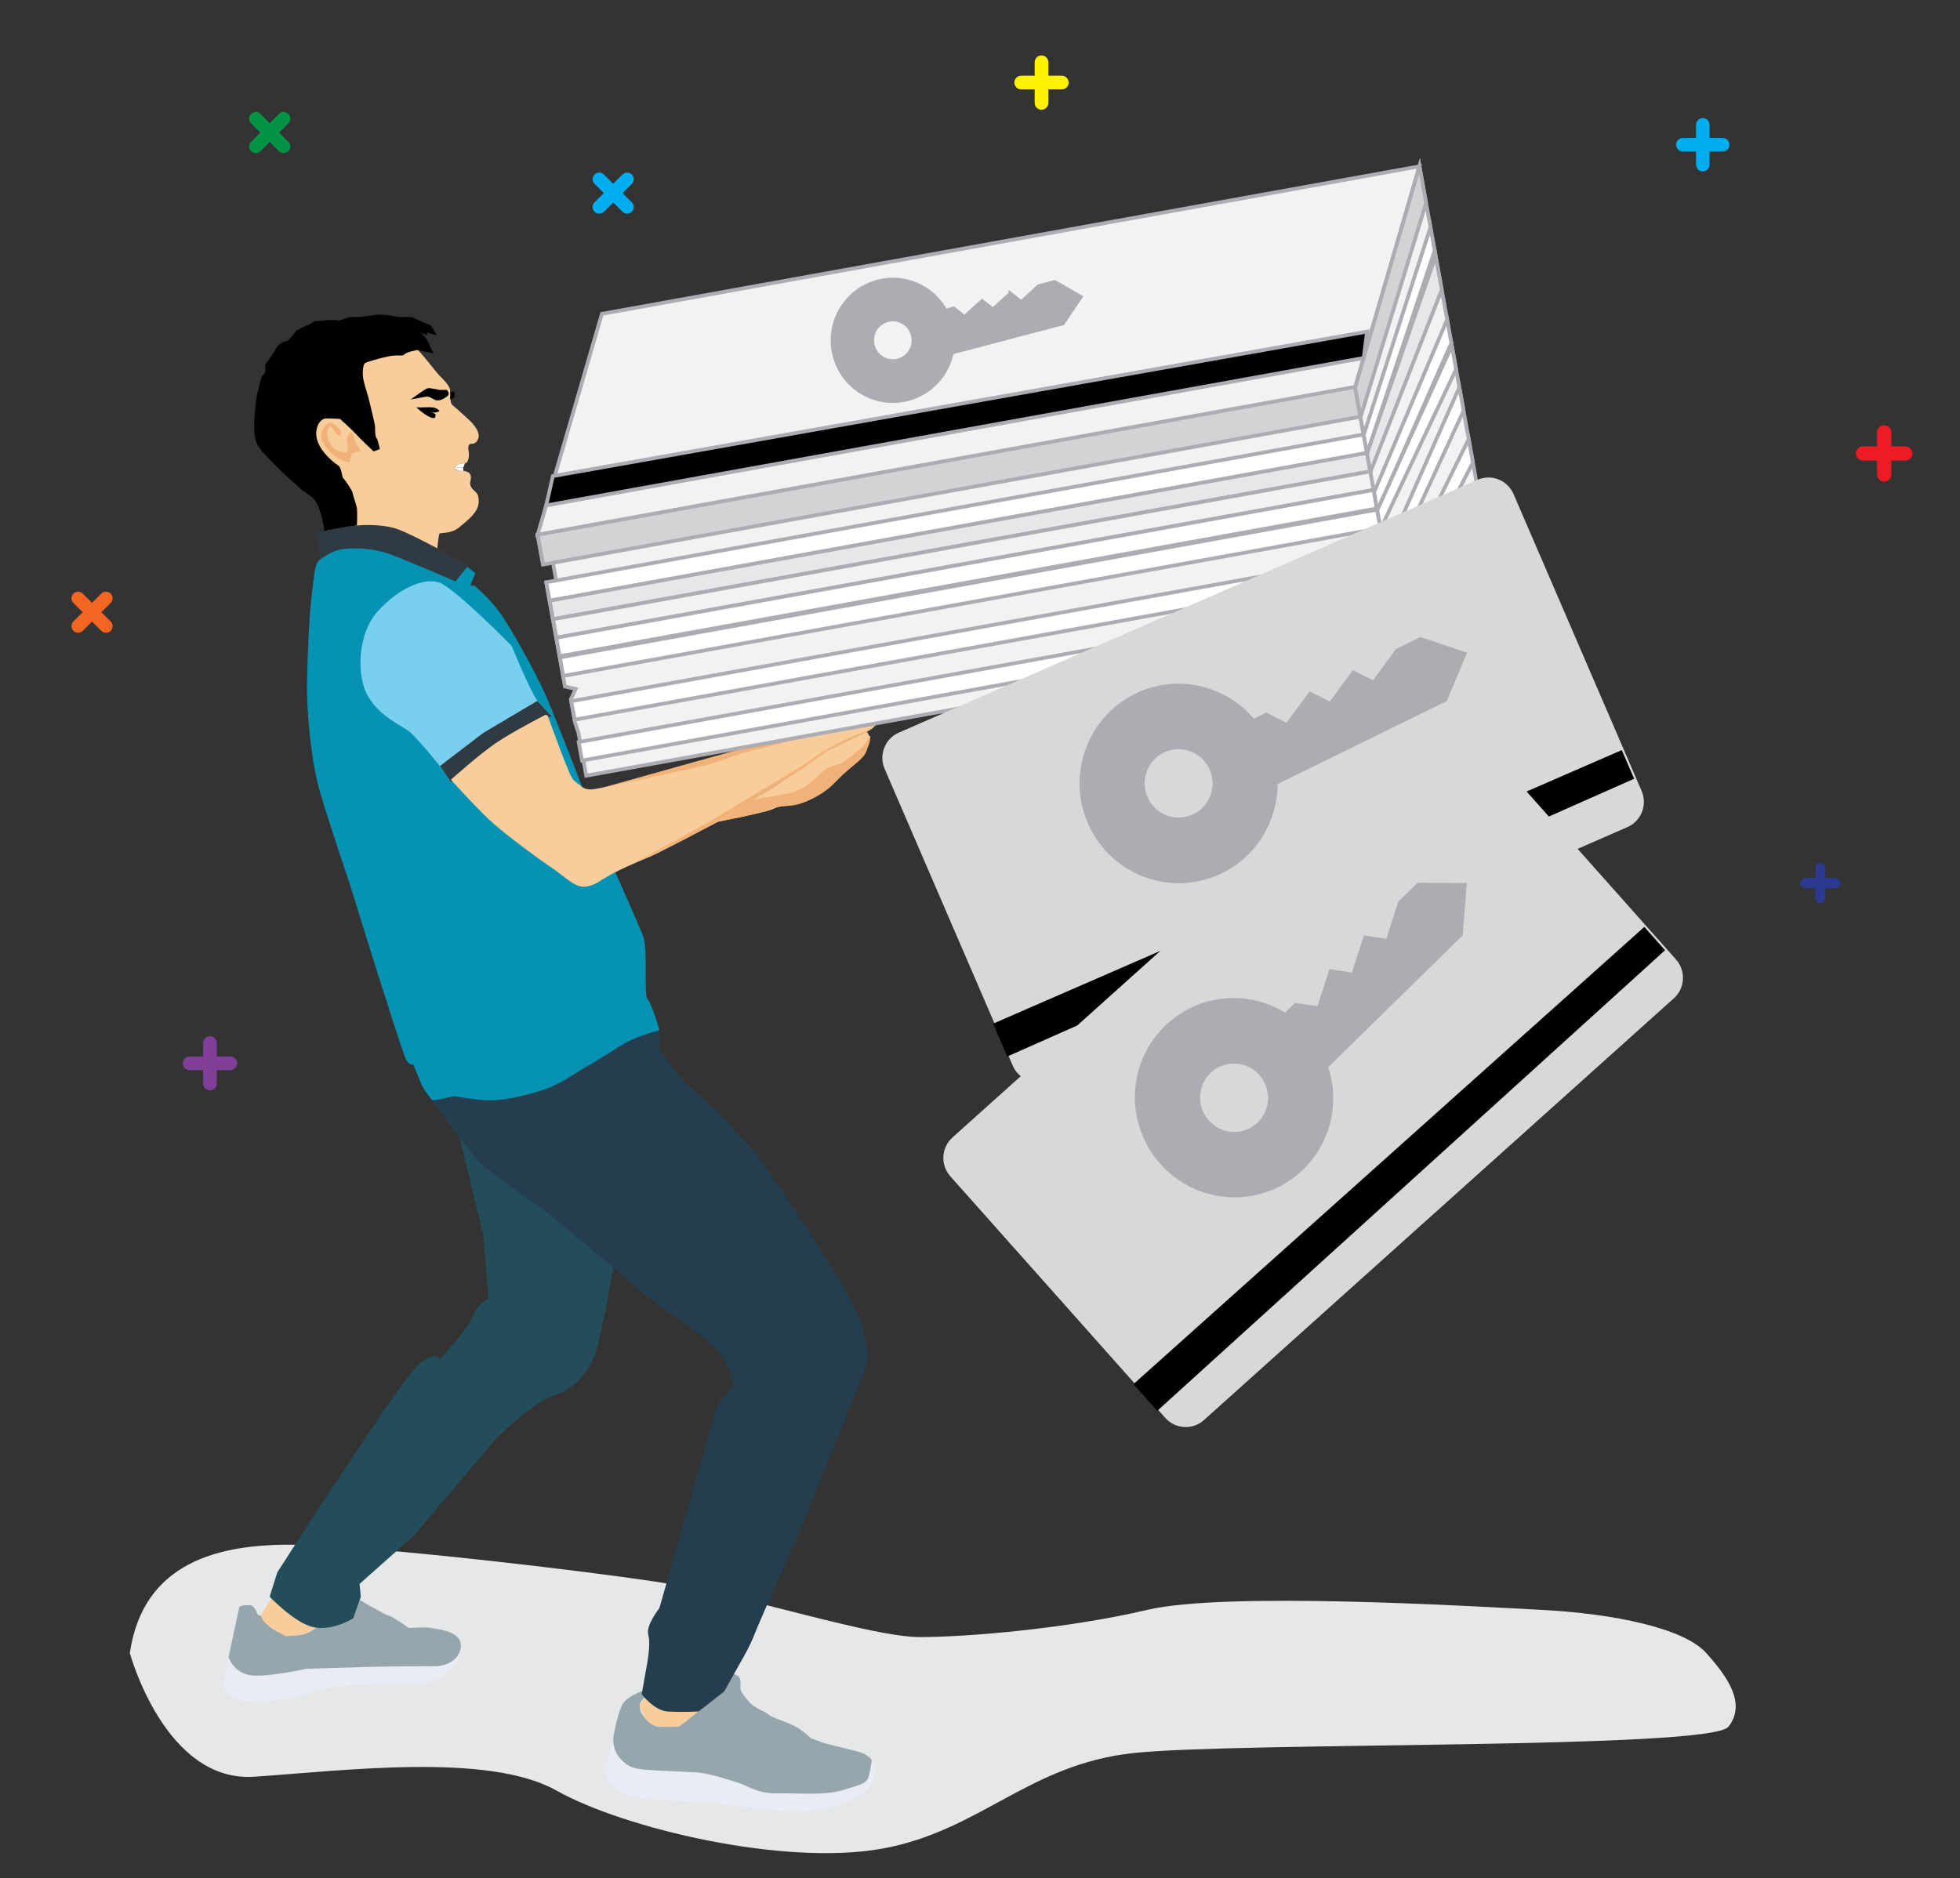 <?xml version="1.0" encoding="utf-8"?>
<!-- Generator: Adobe Illustrator 16.0.0, SVG Export Plug-In . SVG Version: 6.00 Build 0)  -->
<!DOCTYPE svg PUBLIC "-//W3C//DTD SVG 1.1//EN" "http://www.w3.org/Graphics/SVG/1.1/DTD/svg11.dtd">
<svg version="1.1" xmlns="http://www.w3.org/2000/svg" xmlns:xlink="http://www.w3.org/1999/xlink" x="0px" y="0px"
	 width="52.496px" height="50.315px" viewBox="0 0 52.496 50.315" enable-background="new 0 0 52.496 50.315" xml:space="preserve">
<rect x="0" y="0" width="52.496" height="50.315" fill="#333333" stroke="none"/>
<g id="Layer_1" display="none">
</g>
<g id="Layer_2">
</g>
<g id="Layer_6">
</g>
<g id="Layer_8" display="none">
</g>
<g id="Layer_9" display="none">
</g>
<g id="Layer_11" display="none">
</g>
<g id="Layer_5" display="none">
</g>
<g id="Layer_14" display="none">
</g>
<g id="Layer_15">
</g>
<g id="Layer_4">
</g>
<g id="Layer_12">
</g>
<g id="Layer_13">
</g>
<g id="Layer_7">
</g>
<g id="Layer_3">
</g>
<g id="Layer_10" display="none">
</g>
<g id="Layer_19">
</g>
<g id="Layer_17">
</g>
<g id="Layer_21">
</g>
<g id="Layer_16">
</g>
<g id="Layer_18">
	<g>
		<path fill="#E6E7E8" d="M3.477,44.285c0,0,0.939,3.475,3.332,3.314c2.393-0.161,6.269-0.655,8.088,0.367
			c1.818,1.023,6.107,2.036,8.734,1.559c2.625-0.477,3.909-2.256,6.726-2.56c2.817-0.303,15.459-0.093,15.937-0.705
			c0.477-0.61,0-1.313-0.596-1.976c-0.597-0.663-2.445-1.052-4.413-1.155s-8.468-0.492-10.556,0
			c-2.087,0.492-4.771,0.728-6.083,0.729c-1.312,0.001-4.591-1.094-6.798-1.44s-7.901-1.007-9.944-1.034
			C5.862,41.356,3.835,41.847,3.477,44.285z"/>
		<g>
			<path fill="#E9EBF5" d="M6.122,44.399L5.97,45.22c0,0,0.135,0.307,0.661,0.357c0.525,0.052,1.271-0.068,1.66-0.222
				c0.39-0.153,1.119-0.209,1.119-0.209l0.763-0.013c0,0,0.966-0.013,1.245-0.063c0.28-0.051,0.546-0.218,0.725-0.397
				c0.177-0.18,0.158-0.388,0.158-0.388l-3.004,0.183c0,0-1.868,0.025-1.906,0.025S6.122,44.399,6.122,44.399z"/>
			<path fill="#95A6AD" d="M6.41,43.05l-0.289,1.35c0,0,0.136,0.409,0.577,0.479c0.44,0.068,1.508-0.172,1.508-0.172
				s1.152-0.034,1.694-0.051c0.542-0.018,1.813-0.018,1.813-0.018s0.559-0.034,0.626-0.494c0.068-0.462-0.644-0.491-0.779-0.528
				c-0.135-0.035-0.61,0-0.61,0s-0.441-0.317-0.542-0.334c-0.102-0.018-0.831-0.453-0.831-0.453l-0.071,0.394l-1.043,0.385
				c0,0-0.235,0.215-0.599,0.208c-0.363-0.006-0.597-0.197-0.677-0.266c-0.08-0.067-0.19-0.271-0.19-0.271s-0.087,0.019-0.112-0.058
				c-0.025-0.077-0.083-0.174-0.127-0.199C6.715,42.995,6.461,42.991,6.41,43.05z"/>
			<path fill="#E9EBF5" d="M16.427,46.67c0,0-0.156,0.5-0.219,0.666s0.114,0.615,0.546,0.743c0.432,0.127,0.976,0.127,1.219,0.154
				c0.242,0.025,1.208,0.075,1.208,0.075l1.042,0.142c0,0,0.661,0.09,1.181,0.076c0.521-0.012,0.954-0.102,1.233-0.229
				c0.28-0.128,0.47-0.244,0.47-0.244s0.191-0.14,0.241-0.281c0.051-0.141,0.166-0.346,0.089-0.436
				c-0.076-0.089-0.102-0.218-0.102-0.218s0.012,0.551-0.229,0.666c-0.241,0.116-0.534,0.218-1.208,0.231
				c-0.673,0.012-1.321,0.076-1.55-0.039c-0.229-0.115-1.118-0.384-1.283-0.448c-0.166-0.063-0.75-0.038-0.839-0.051
				s-1.144-0.026-1.36-0.167c-0.216-0.141-0.317-0.244-0.368-0.346C16.45,46.862,16.427,46.67,16.427,46.67z"/>
			<path fill="#95A6AD" d="M17.202,45.305c0,0-0.32,0.108-0.481,0.285c-0.161,0.176-0.293,0.943-0.293,0.943s-0.042,0.33,0.185,0.58
				c0.227,0.249,0.397,0.27,0.65,0.296c0.252,0.025,1.13,0.055,1.425,0.076c0.294,0.022,0.908,0.214,1.143,0.297
				c0.235,0.08,0.467,0.274,1.008,0.262c0.542-0.012,1.229,0.066,1.727-0.085c0.498-0.153,0.657-0.176,0.707-0.389
				s0.076-0.411,0.076-0.411s-0.078-0.156-0.366-0.232c-0.288-0.078-0.822-0.197-0.966-0.248s-0.296-0.111-0.296-0.111
				s-0.229-0.222-0.466-0.341c-0.237-0.119-0.568-0.204-0.678-0.299c-0.11-0.094-0.374-0.164-0.517-0.338
				c-0.145-0.174-0.22-0.26-0.229-0.37c-0.009-0.112,0.042-0.258-0.085-0.331c-0.127-0.07-0.089-0.038-0.089-0.038
				s-0.275,0.24-0.394,0.411c-0.118,0.171-0.576,0.479-0.576,0.479s-0.109,0.212-0.245,0.317c-0.136,0.104-0.225,0.211-0.468,0.203
				c-0.243-0.006-0.428,0.058-0.65-0.181c-0.221-0.238-0.17-0.298-0.188-0.383c-0.017-0.086,0.128-0.218,0.128-0.218
				S17.276,45.33,17.202,45.305"/>
			<path fill="#F9CC9B" d="M7.338,42.713l-0.305,0.486c0,0-0.115,0.103,0.076,0.282c0.19,0.18,0.559,0.358,0.559,0.358l0.496-0.063
				l0.406-0.23l0.241-0.371l-1.359-0.756L7.338,42.713z"/>
			<path fill="#F9CC9B" d="M17.322,45.382l-0.187,0.315c0,0,0.119,0.41,0.331,0.504s0.72,0.051,0.72,0.051l0.624-0.479l-0.082-0.196
				l-1.33-0.357L17.322,45.382z"/>
			<path fill="#234D5B" d="M12.307,30.467l0.634,2.612l0.145,1.708c0,0-0.305,0.169-0.39,0.408c-0.084,0.24-0.39,0.615-0.39,0.615
				l-0.521,0.615c0,0-0.089-0.321-0.631,0.197c-0.542,0.52-3.728,5.505-3.728,5.505l-0.203,0.649c0,0,0.678,0.718,1.186,0.82
				c0.509,0.102,1.051-0.239,1.051-0.239l0.204-0.581l-0.034-0.342l1.458-1.297l2.169-2.562c0,0,1.016-1.024,1.592-1.195
				s0.915-0.649,1.085-1.093c0.169-0.444,0.494-2.324,0.494-2.324l-0.223-4.198l-0.34-1.28l-4.303,0.973L12.307,30.467z"/>
			<path fill="#243E4F" d="M11.561,29.459c0,0,0.847,1.178,1.228,1.613c0.382,0.435,1.627,1.203,2.11,1.614
				c0.483,0.409,2.762,2.305,2.762,2.305s1.076,0.667,1.533,1.179c0.458,0.512,0.432,0.998,0.432,0.998s-0.356,0.359-0.432,0.564
				c-0.076,0.204-1.533,5.352-1.533,5.352s-0.373,0.462-0.297,0.718c0.077,0.256-0.05,0.871-0.05,0.871l-0.127,0.716
				c0,0,0.331,0.436,0.687,0.462c0.355,0.025,0.838,0,0.838,0l0.686-0.538l0.458-0.819c0,0,0.229-0.384,0.355-0.717
				c0.127-0.333,1.245-2.843,1.245-2.843l1.754-4.354c0,0,0.127-0.333-0.178-1.229c-0.305-0.896-2.694-4.328-2.694-4.328
				l-1.147-1.28l-0.861-0.743l-0.669-0.875v-0.524l-0.208-0.214L11.561,29.459z"/>
			<g>
				<path fill="#F9CC9B" d="M8.812,14.412c0,0-0.161-0.846-0.385-1.037c-0.225-0.192-0.758-0.743-1.025-0.961
					c-0.267-0.218-0.61-0.947-0.432-1.562c0.178-0.615,0.928-1.641,1.754-1.883c0.826-0.243,2.097,0.09,2.313,0.257
					c0.216,0.166,0.64,0.746,0.741,0.844c0.102,0.098,0.254,0.256,0.275,0.363c0.021,0.107-0.017,0.358,0.068,0.422
					c0.084,0.064,0.483,0.433,0.483,0.433s0.262,0.251,0.211,0.438c-0.051,0.188-0.187,0.163-0.187,0.163s-0.076-0.009-0.084,0.094
					c-0.009,0.103,0.042,0.162,0,0.315c-0.043,0.153-0.085,0.095-0.153,0.111c-0.068,0.018-0.254,0.102-0.229,0.136
					c0.025,0.035,0.059,0.062,0.221,0.068c0.161,0.01,0.22,0.069,0.229,0.163s-0.059,0.17,0.017,0.29
					c0.076,0.119,0.2,0.103,0.193,0.383c-0.006,0.283-0.328,0.514-0.532,0.685c-0.203,0.17-0.491,0.134-0.517,0.159
					c-0.025,0.026-0.061,0.406-0.061,0.406l-0.024,0.186L8.812,14.412z"/>
				<path fill="#F1B279" d="M9.087,11.506c0,0-0.161-0.217-0.262-0.177s-0.305,0.244-0.195,0.483
					C8.74,12.052,8.85,12.12,8.96,12.214c0.11,0.094,0.364,0.188,0.398,0.163c0.034-0.026,0.042-0.206,0.068-0.223
					c0.025-0.018,0.2-0.068,0.227-0.077s-0.049-0.085-0.1-0.162c-0.051-0.077-0.102-0.478-0.212-0.282
					c-0.11,0.197-0.017,0.257-0.025,0.333c-0.008,0.077,0.025,0.188-0.102,0.154c-0.127-0.034-0.263-0.052-0.356-0.214
					c-0.093-0.162-0.102-0.29-0.093-0.341c0.008-0.052,0.059-0.223,0.144-0.094c0.084,0.127,0.184,0.265,0.219,0.179
					C9.164,11.565,9.087,11.506,9.087,11.506z"/>
				<path d="M11.002,10.702c0,0,0.373-0.281,0.449-0.299c0.076-0.018,0.305,0.043,0.331,0.043c0.025,0,0.186,0,0.186,0
					s0.11,0.104,0,0.18s-0.229,0.137-0.339,0.076c-0.11-0.06-0.152-0.084-0.212-0.076C11.358,10.635,11.002,10.702,11.002,10.702z"
					/>
				<path d="M12.056,10.509c0,0,0.054-0.016,0.089-0.019s0.044,0.153,0,0.179c-0.044,0.026-0.089,0.026-0.089,0.026
					S12.075,10.545,12.056,10.509z"/>
				<path d="M11.258,10.916c0,0,0.254-0.013,0.35,0c0.095,0.013,0.165,0.096,0.165,0.096s-0.083,0.052-0.178,0.039
					C11.5,11.037,11.5,11.037,11.5,11.037s0.166,0.026,0.166,0.077c0,0.052,0.006,0.129-0.156,0.058
					c-0.162-0.069-0.359-0.262-0.359-0.262L11.258,10.916z"/>
				<path fill="#FFFFFF" d="M12.453,12.408l-0.044,0.121l-0.246,0.001C12.163,12.53,12.261,12.413,12.453,12.408z"/>
				<path fill="#FFFFFF" d="M12.401,12.529l0.011,0.088c0,0-0.083,0.007-0.149-0.016c-0.065-0.023-0.101-0.056-0.101-0.056V12.53
					L12.401,12.529z"/>
				<path d="M8.075,13.118c0,0-0.546-0.486-0.75-0.704c-0.204-0.218-0.458-0.436-0.496-0.69c-0.038-0.257-0.013-0.552,0-0.718
					c0.012-0.167,0.051-0.409,0.051-0.409l0.08-0.32c0,0,0.034-0.206,0.11-0.257c0.076-0.052,0.025-0.238,0.025-0.238l0.153-0.214
					c0,0,0.085-0.115,0.161-0.256C7.486,9.17,7.719,9.124,7.719,9.124s0.19-0.218,0.216-0.258C7.96,8.828,8.291,8.688,8.291,8.688
					l0.136-0.086c0,0,0.068,0.008,0.246-0.017c0.178-0.026,0.419,0,0.419,0l0.279-0.091h0.282c0,0,0.43-0.076,0.607-0.063
					c0.179,0.013,0.433,0.063,0.433,0.063s0.318-0.012,0.369,0.013c0.051,0.026,0.406,0.193,0.445,0.193
					c0.038,0,0.19,0.281,0.19,0.281l-0.254-0.071c0,0-0.025,0.052,0.013,0.077c0.038,0.026-0.292-0.134-0.216-0.096
					s0.203,0.218,0.203,0.218l0.166,0.358l-0.254-0.052l-0.178-0.038c0,0-0.292,0.051-0.343,0.116c-0.051,0.063-0.165,0-0.419,0.052
					c-0.254,0.05-0.584,0.152-0.635,0.179C9.727,9.75,9.701,9.981,9.727,10.135c0.025,0.153,0.127,0.462,0.14,0.513
					c0.013,0.052,0.178,0.717,0.178,0.78c0,0.064,0,0.27,0.039,0.309c0.038,0.037,0.089,0.293,0.089,0.293l-0.165,0.064
					c0,0-0.343-0.32-0.483-0.474c-0.14-0.153-0.419-0.397-0.419-0.397S8.914,11.21,8.736,11.21s-0.343,0.296-0.229,0.615
					c0.114,0.32,0.444,0.576,0.546,0.641c0.102,0.063,0.102,0.32,0.14,0.346c0.038,0.025,0.253,0.346,0.253,0.396
					c0,0.052,0.102,0.308,0.115,0.423S9.56,14.077,9.56,14.077l-0.873,0.15c0,0-0.078-0.725-0.345-0.917
					C8.075,13.118,8.075,13.118,8.075,13.118z"/>
			</g>
			<path fill="#0692B2" d="M8.579,14.979c-0.163,0.16-0.136,0.257-0.221,0.888c-0.084,0.632-0.118,1.686-0.135,2.396
				c-0.017,0.713,0.101,2.13,0.355,2.982c0.254,0.854,0.83,2.562,0.83,2.562s0.542,1.759,0.729,2.339
				c0.187,0.581,0.661,2.101,0.746,2.254c0.085,0.154,0.187,0.12,0.187,0.12s0.135,0.323,0.203,0.495
				c0.068,0.17,0.237,0.376,0.288,0.443c0.051,0.068,0.525-0.103,0.636-0.085c0.11,0.018,0.5,0.084,0.805,0.102
				c0.305,0.019,0.712-0.033,1.373-0.222c0.661-0.188,1.017-0.512,1.338-0.683c0.323-0.171,0.813-0.512,1.102-0.667
				c0.289-0.152,0.848-0.306,0.848-0.306s-0.22-0.752-0.322-0.837c-0.102-0.086,0.017-1.35-0.118-1.69
				c-0.136-0.342-0.797-1.826-0.797-1.826s-1.525-3.997-1.83-4.662c-0.305-0.666-0.932-1.793-1.22-2.187
				c-0.288-0.392-0.661-0.699-0.661-0.699l-0.118-0.018l0.135-0.324l-0.22-0.171l-0.313,0.388c0,0-1.517-0.678-2.059-0.832
				C9.596,14.588,8.893,14.675,8.579,14.979z"/>
			<path fill="#79D0EE" d="M11.821,20.573c0,0-0.633-0.796-0.861-0.976c-0.229-0.179-0.788-0.396-1.105-0.946
				c-0.318-0.552-0.28-1.678,0.267-2.279c0.546-0.603,1.245-0.923,1.665-0.756c0.419,0.166,1.919,1.689,1.919,1.689
				s0.527,1.302,0.724,1.514c0.196,0.211,0.312,0.335,0.312,0.335s-0.213,0.09-0.793,0.343s-1.869,1.459-1.869,1.459L11.821,20.573z
				"/>
			<path fill="#303A43" d="M12.078,20.956c0,0,1.162-1.075,1.757-1.383c0.595-0.309,0.938-0.385,0.938-0.385l-0.382-0.41
				l-1.449,0.858l-1.156,0.884L12.078,20.956z"/>
			<path fill="#303A43" d="M8.426,14.288c0,0,0.068,0.137,0.102,0.265s0.029,0.449,0.029,0.449s0.318-0.239,0.538-0.279
				c0.221-0.039,0.834-0.089,1.47,0.166c0.635,0.254,1.632,0.684,1.632,0.684l0.348-0.431c0,0-1.525-0.854-1.941-0.981
				c-0.415-0.128-0.94-0.111-1.313-0.051C8.918,14.169,8.426,14.288,8.426,14.288z"/>
			<g>
				<path fill="#F9CC9B" d="M19.191,22.022c0,0,0.538-0.106,0.88-0.183c0.343-0.077,0.551-0.118,0.708-0.201
					c0.157-0.081,0.348-0.081,0.538-0.094c0.191-0.013,0.636-0.191,0.941-0.525c0.305-0.333,0.546-0.461,0.763-0.653
					c0.216-0.19,0.19-0.319,0.241-0.409s0.043-0.21,0-0.281c-0.043-0.074-0.043-0.074-0.043-0.074s-0.771,0.342-1.076,0.509
					s-0.944,0.677-1.533,1.037c-0.589,0.358-0.998,0.639-0.998,0.639L19.191,22.022"/>
				<path fill="#F1B279" d="M23.296,19.714c0,0-0.099,0.233-0.276,0.367c-0.178,0.133-0.356,0.296-0.496,0.368
					c-0.14,0.071-0.292,0.02-0.559,0.288c-0.267,0.27-0.546,0.475-0.94,0.539c-0.394,0.063-0.85,0.148-0.85,0.148l-0.916,0.581
					c0,0,0.509-0.1,0.762-0.154c0.253-0.058,0.506-0.14,0.758-0.213c0.252-0.071,0.466-0.018,0.743-0.142
					c0.276-0.123,0.537-0.216,0.85-0.541s0.462-0.411,0.607-0.555c0.144-0.143,0.193-0.15,0.283-0.444
					C23.35,19.662,23.296,19.714,23.296,19.714z"/>
				<path fill="#F9CC9B" d="M12.078,20.888c0,0,0.746,0.836,1.161,1.195c0.415,0.358,1.161,0.913,1.509,1.144
					c0.347,0.23,0.635,0.546,0.906,0.529c0.271-0.018,0.416-0.171,0.72-0.333c0.305-0.162,0.577-0.281,0.949-0.436
					c0.373-0.153,1.262-0.64,1.847-0.938c0.584-0.299,1.296-0.861,1.533-0.999c0.237-0.137,0.517-0.29,0.517-0.29
					s0.322-0.171,0.534-0.366c0.212-0.197,0.491-0.359,0.678-0.429c0.187-0.068,0.831-0.357,0.941-0.46s0.102-0.068,0.118-0.213
					c0.017-0.146,0.051-0.325,0.178-0.572c0.126-0.247,0.195-0.419,0.178-0.538c-0.017-0.12-0.085-0.18-0.127-0.257
					c-0.042-0.076-0.102,0.068-0.148,0.107c-0.047,0.038-0.567,0.32-0.567,0.32l-0.813,0.362c0,0-0.551,0.277-0.661,0.333
					c-0.11,0.056-0.187,0.141-0.269,0.257c-0.083,0.114-0.445,0.409-0.623,0.498c-0.178,0.091-1.208,0.475-1.709,0.597
					c-0.502,0.121-2.458,0.62-2.458,0.62s-0.458,0.122-0.635,0.129c-0.178,0.006-0.255-0.064-0.299-0.11
					c-0.044-0.044-0.102-0.051-0.203-0.172c-0.102-0.121-0.667-1.696-0.667-1.696l-0.058-0.02c0,0-0.883,0.455-1.328,0.756
					S12.078,20.888,12.078,20.888z"/>
				<path fill="#F1B279" d="M17.161,20.844c0,0,1.217-0.265,1.875-0.473c0.659-0.208,1.2-0.399,1.376-0.473
					c0.176-0.071,0.492-0.242,0.492-0.242c0.127-0.078,0.216-0.211,0.273-0.281c0.049-0.063,0.286-0.314,0.396-0.369
					c0.133-0.063,0.499-0.256,0.582-0.295c0.083-0.038,0.289-0.098,0.334-0.13c0.044-0.031,0.435-0.192,0.537-0.244
					c0.102-0.051,0.305-0.18,0.419-0.218s0.216,0.026,0.178,0.147c-0.038,0.122-0.159,0.141-0.241,0.237
					c-0.083,0.096-0.242,0.23-0.35,0.339c-0.108,0.109-0.254,0.236-0.324,0.288c-0.07,0.052-0.229,0.288-0.229,0.288
					s-0.4,0.212-0.635,0.269"/>
				<path fill="#F1B279" d="M20.779,19.803c-0.254,0.137-1.373,0.58-2.034,0.735c-0.661,0.152-2.583,0.556-2.583,0.556"/>
				<path fill="#F1B279" d="M16.832,23.197c0,0,1.804-0.961,2.414-1.332c0.61-0.371,1.69-1.021,1.69-1.021s0.677-0.396,0.83-0.523
					c0.154-0.129,0.421-0.239,0.421-0.239s-0.631,0.485-0.815,0.589c-0.183,0.106-1.417,0.891-1.618,1.028
					c-0.201,0.139-1.438,0.796-1.438,0.796L16.832,23.197z"/>
				<path fill="#F1B279" d="M22.105,20.144c0,0,0.633-0.302,0.819-0.393c0.186-0.091,0.291-0.149,0.291-0.149l0.098-0.055
					c0,0-0.308,0.104-0.617,0.24c-0.31,0.138-0.732,0.402-0.732,0.402v0.061L22.105,20.144z"/>
			</g>
		</g>
		<g>
			<polygon fill="#F1F2F2" stroke="#ADACB2" stroke-width="0.1" stroke-miterlimit="10" points="36.295,10.379 14.399,14.331 
				16.121,8.408 38.019,4.456 			"/>
			<polygon fill="#F1F2F2" stroke="#ADACB2" stroke-width="0.1" stroke-miterlimit="10" points="14.399,14.331 14.539,15.107 
				14.807,15.06 14.897,15.557 14.629,15.604 15.132,18.392 15.421,18.458 15.289,18.733 15.4,19.354 15.495,19.639 15.593,20.184 
				15.702,20.781 37.464,16.852 36.295,10.379 			"/>
			
				<rect x="14.294" y="12.349" transform="matrix(0.984 -0.178 0.178 0.984 -1.861 4.718)" fill="#D1D3D4" stroke="#ADACB2" stroke-width="0.1" stroke-miterlimit="10" width="22.251" height="0.812"/>
			
				<rect x="14.496" y="13.624" transform="matrix(0.984 -0.178 0.178 0.984 -2.058 4.773)" fill="#FFFFFF" stroke="#ADACB2" stroke-width="0.1" stroke-miterlimit="10" width="22.251" height="0.504"/>
			
				<rect x="14.586" y="14.12" transform="matrix(0.984 -0.178 0.178 0.984 -2.144 4.795)" fill="#E6E7E8" stroke="#ADACB2" stroke-width="0.1" stroke-miterlimit="10" width="22.251" height="0.504"/>
			
				<rect x="14.676" y="14.617" transform="matrix(0.984 -0.178 0.178 0.984 -2.23 4.818)" fill="#F1F2F2" stroke="#ADACB2" stroke-width="0.1" stroke-miterlimit="10" width="22.25" height="0.503"/>
			
				<rect x="14.765" y="15.111" transform="matrix(0.984 -0.178 0.178 0.984 -2.318 4.844)" fill="#FFFFFF" stroke="#ADACB2" stroke-width="0.1" stroke-miterlimit="10" width="22.25" height="0.504"/>
			
				<rect x="14.86" y="15.64" transform="matrix(0.984 -0.178 0.178 0.984 -2.41 4.868)" fill="#FFFFFF" stroke="#ADACB2" stroke-width="0.1" stroke-miterlimit="10" width="22.25" height="0.504"/>
			
				<rect x="15.164" y="16.812" transform="matrix(0.984 -0.178 0.178 0.984 -2.613 4.941)" fill="#FFFFFF" stroke="#ADACB2" stroke-width="0.1" stroke-miterlimit="10" width="22.251" height="0.504"/>
			
				<rect x="15.362" y="17.908" transform="matrix(0.984 -0.178 0.178 0.984 -2.804 4.993)" fill="#FFFFFF" stroke="#ADACB2" stroke-width="0.1" stroke-miterlimit="10" width="22.25" height="0.503"/>
			<path fill="#ADACB2" stroke="#ADACB2" stroke-width="0.1" stroke-miterlimit="10" d="M28.249,7.554l-0.426,0.112l-0.469,0.429
				l-0.291-0.229v0.001l-0.469,0.427l-0.29-0.228h0l-0.469,0.428l-0.291-0.229l-0.219,0.059c-0.347-0.628-1.08-0.97-1.805-0.784
				c-0.865,0.221-1.39,1.105-1.172,1.977c0.218,0.871,1.095,1.398,1.96,1.178c0.621-0.158,1.066-0.658,1.188-1.25l2.97-0.781
				l0.48-0.71L28.249,7.554z M24.049,9.658c-0.297,0.075-0.598-0.105-0.672-0.403c-0.075-0.299,0.105-0.603,0.401-0.679
				c0.297-0.075,0.598,0.105,0.672,0.404C24.525,9.279,24.345,9.582,24.049,9.658z"/>
			<polygon fill="#F1F2F2" stroke="#ADACB2" stroke-width="0.1" stroke-miterlimit="10" points="37.464,16.852 39.583,13.128 
				38.019,4.456 36.295,10.379 			"/>
			<polygon fill="#D1D3D4" stroke="#ADACB2" stroke-width="0.1" stroke-miterlimit="10" points="36.44,11.178 38.195,5.439 
				38.019,4.456 36.295,10.379 			"/>
			<polygon fill="#FFFFFF" stroke="#ADACB2" stroke-width="0.1" stroke-miterlimit="10" points="36.525,11.652 38.313,6.087 
				38.425,6.713 36.615,12.147 			"/>
			<polygon fill="#FFFFFF" stroke="#ADACB2" stroke-width="0.1" stroke-miterlimit="10" points="36.803,13.188 38.759,8.561 
				38.872,9.187 36.892,13.684 			"/>
			<polygon fill="#FFFFFF" stroke="#ADACB2" stroke-width="0.1" stroke-miterlimit="10" points="36.889,13.667 38.886,9.264 
				38.999,9.891 36.979,14.164 			"/>
			<polygon fill="#FFFFFF" stroke="#ADACB2" stroke-width="0.1" stroke-miterlimit="10" points="37.104,14.855 39.086,10.377 
				39.2,11.003 37.193,15.353 			"/>
			<polygon fill="#FFFFFF" stroke="#ADACB2" stroke-width="0.1" stroke-miterlimit="10" points="37.293,15.906 39.337,11.766 
				39.45,12.391 37.383,16.401 			"/>
			<polygon fill="#E6E7E8" stroke="#ADACB2" stroke-width="0.1" stroke-miterlimit="10" points="36.705,12.645 38.615,7.763 
				38.452,6.861 36.615,12.147 			"/>
			<polygon stroke="#ADACB2" stroke-width="0.1" stroke-miterlimit="10" points="14.808,12.755 36.615,8.884 36.525,9.589 
				14.629,13.541 			"/>
		</g>
		<g>
			<path fill="#D8D8D9" d="M43.968,21.188c0.162,0.374-0.009,0.808-0.379,0.97l-15.502,6.773c-0.371,0.163-0.802-0.009-0.963-0.383
				l-3.43-7.95c-0.161-0.374,0.008-0.809,0.379-0.97l15.502-6.774c0.372-0.162,0.803,0.009,0.964,0.384L43.968,21.188z"/>
			<path fill="#ADACB2" d="M38.043,17.066l-0.651,0.318l-0.616,0.841l-0.542-0.271h-0.001l-0.616,0.84l-0.542-0.273l-0.001,0.001
				l-0.616,0.841l-0.542-0.273l-0.333,0.164c-0.761-0.898-2.053-1.21-3.16-0.678c-1.321,0.636-1.88,2.231-1.248,3.563
				s2.216,1.896,3.537,1.262c0.948-0.456,1.503-1.406,1.508-2.398l4.529-2.22l0.544-1.298L38.043,17.066z M31.96,21.814
				c-0.453,0.218-0.996,0.025-1.213-0.432c-0.217-0.457-0.025-1.004,0.428-1.222c0.453-0.218,0.996-0.024,1.213,0.432
				C32.604,21.05,32.413,21.597,31.96,21.814z"/>
			<polygon points="26.599,27.424 43.437,20.095 43.768,20.863 26.978,28.304 			"/>
		</g>
		<g>
			<path fill="#D8D8D9" d="M44.888,25.703c0.271,0.304,0.246,0.771-0.055,1.041L32.244,38.046c-0.301,0.271-0.765,0.242-1.035-0.062
				l-5.755-6.47c-0.271-0.305-0.246-0.77,0.056-1.04l12.589-11.303c0.301-0.271,0.765-0.244,1.036,0.062L44.888,25.703z"/>
			<path fill="#ADACB2" d="M37.968,23.651l-0.518,0.507l-0.32,0.993l-0.601-0.09v0.001l-0.321,0.993l-0.601-0.091v0.001
				l-0.321,0.992l-0.601-0.09l-0.265,0.26c-1.005-0.614-2.329-0.502-3.213,0.352c-1.055,1.019-1.084,2.708-0.064,3.773
				c1.019,1.066,2.7,1.104,3.754,0.087c0.757-0.73,0.986-1.807,0.679-2.75l3.601-3.531l0.108-1.403L37.968,23.651z M33.686,30.071
				c-0.362,0.349-0.938,0.336-1.287-0.029c-0.35-0.366-0.34-0.945,0.021-1.295c0.362-0.349,0.938-0.336,1.287,0.029
				C34.057,29.143,34.047,29.723,33.686,30.071z"/>
			<polygon points="30.358,37.081 44.041,24.832 44.596,25.457 30.995,37.797 			"/>
		</g>
		<path fill="#ED1C24" d="M50.656,12.714c0,0.105-0.085,0.189-0.191,0.189l0,0c-0.104,0-0.19-0.084-0.19-0.189v-1.133
			c0-0.104,0.085-0.19,0.19-0.19l0,0c0.105,0,0.191,0.086,0.191,0.19V12.714z"/>
		<path fill="#ED1C24" d="M49.899,12.338c-0.105,0-0.19-0.085-0.19-0.19l0,0c0-0.104,0.085-0.19,0.19-0.19h1.132
			c0.105,0,0.19,0.086,0.19,0.19l0,0c0,0.105-0.085,0.19-0.19,0.19H49.899z"/>
		<path fill="#00AEEF" d="M45.787,4.412c0,0.1-0.081,0.18-0.18,0.18l0,0c-0.1,0-0.18-0.08-0.18-0.18V3.343
			c0-0.1,0.081-0.181,0.18-0.181l0,0c0.099,0,0.18,0.081,0.18,0.181V4.412z"/>
		<path fill="#00AEEF" d="M45.072,4.057c-0.099,0-0.18-0.081-0.18-0.18l0,0c0-0.1,0.081-0.18,0.18-0.18h1.07
			c0.099,0,0.179,0.08,0.179,0.18l0,0c0,0.099-0.08,0.18-0.179,0.18H45.072z"/>
		<path fill="#2B3990" d="M48.892,24.063c0,0.074-0.061,0.135-0.135,0.135l0,0c-0.075,0-0.135-0.061-0.135-0.135v-0.805
			c0-0.075,0.061-0.135,0.135-0.135l0,0c0.074,0,0.135,0.06,0.135,0.135V24.063z"/>
		<path fill="#2B3990" d="M48.354,23.796c-0.075,0-0.135-0.061-0.135-0.135l0,0c0-0.075,0.06-0.135,0.135-0.135h0.804
			c0.075,0,0.135,0.06,0.135,0.135l0,0c0,0.074-0.06,0.135-0.135,0.135H48.354z"/>
		<path fill="#FFF200" d="M28.079,2.757c0,0.101-0.083,0.183-0.184,0.183l0,0c-0.101,0-0.183-0.082-0.183-0.183V1.668
			c0-0.101,0.083-0.183,0.183-0.183l0,0c0.101,0,0.184,0.082,0.184,0.183V2.757z"/>
		<path fill="#FFF200" d="M27.351,2.395c-0.101,0-0.183-0.082-0.183-0.183l0,0c0-0.102,0.082-0.183,0.183-0.183h1.089
			c0.101,0,0.183,0.081,0.183,0.183l0,0c0,0.101-0.083,0.183-0.183,0.183H27.351z"/>
		<path fill="#7F3F98" d="M5.806,29.03c0,0.101-0.082,0.183-0.183,0.183l0,0c-0.101,0-0.183-0.082-0.183-0.183v-1.088
			c0-0.103,0.082-0.184,0.183-0.184l0,0c0.101,0,0.183,0.081,0.183,0.184V29.03z"/>
		<path fill="#7F3F98" d="M5.079,28.67c-0.101,0-0.183-0.082-0.183-0.184l0,0c0-0.102,0.082-0.183,0.183-0.183h1.088
			c0.102,0,0.183,0.081,0.183,0.183l0,0c0,0.102-0.082,0.184-0.183,0.184H5.079z"/>
		<path fill="#00AEEF" d="M16.176,5.673c-0.07,0.069-0.182,0.069-0.251,0l0,0c-0.07-0.069-0.07-0.182,0-0.251l0.747-0.747
			c0.069-0.069,0.182-0.069,0.251,0l0,0c0.069,0.069,0.069,0.183,0,0.251L16.176,5.673z"/>
		<path fill="#00AEEF" d="M15.925,4.926c-0.07-0.068-0.07-0.182,0-0.251l0,0c0.069-0.069,0.181-0.069,0.251,0l0.747,0.747
			c0.069,0.069,0.069,0.182,0,0.251l0,0c-0.069,0.069-0.182,0.069-0.251,0L15.925,4.926z"/>
		<path fill="#009444" d="M6.976,4.05c-0.069,0.069-0.182,0.069-0.251,0l0,0c-0.07-0.068-0.07-0.181,0-0.251l0.747-0.748
			c0.069-0.069,0.182-0.069,0.251,0l0,0c0.07,0.07,0.07,0.183,0,0.252L6.976,4.05z"/>
		<path fill="#009444" d="M6.725,3.303c-0.07-0.069-0.07-0.182,0-0.252l0,0c0.069-0.069,0.182-0.069,0.251,0l0.747,0.748
			c0.07,0.07,0.07,0.183,0,0.251l0,0c-0.069,0.069-0.182,0.069-0.251,0L6.725,3.303z"/>
		<path fill="#F26522" d="M2.217,16.9c-0.069,0.069-0.182,0.069-0.251,0l0,0c-0.07-0.068-0.07-0.182,0-0.251l0.747-0.747
			c0.069-0.069,0.182-0.069,0.251,0l0,0c0.069,0.069,0.069,0.183,0,0.251L2.217,16.9z"/>
		<path fill="#F26522" d="M1.966,16.153c-0.07-0.068-0.07-0.182,0-0.251l0,0c0.069-0.069,0.182-0.069,0.251,0l0.747,0.747
			c0.069,0.069,0.069,0.183,0,0.251l0,0c-0.069,0.069-0.182,0.069-0.251,0L1.966,16.153z"/>
	</g>
</g>
<g id="Layer_20">
</g>
<g id="Layer_22">
</g>
</svg>
